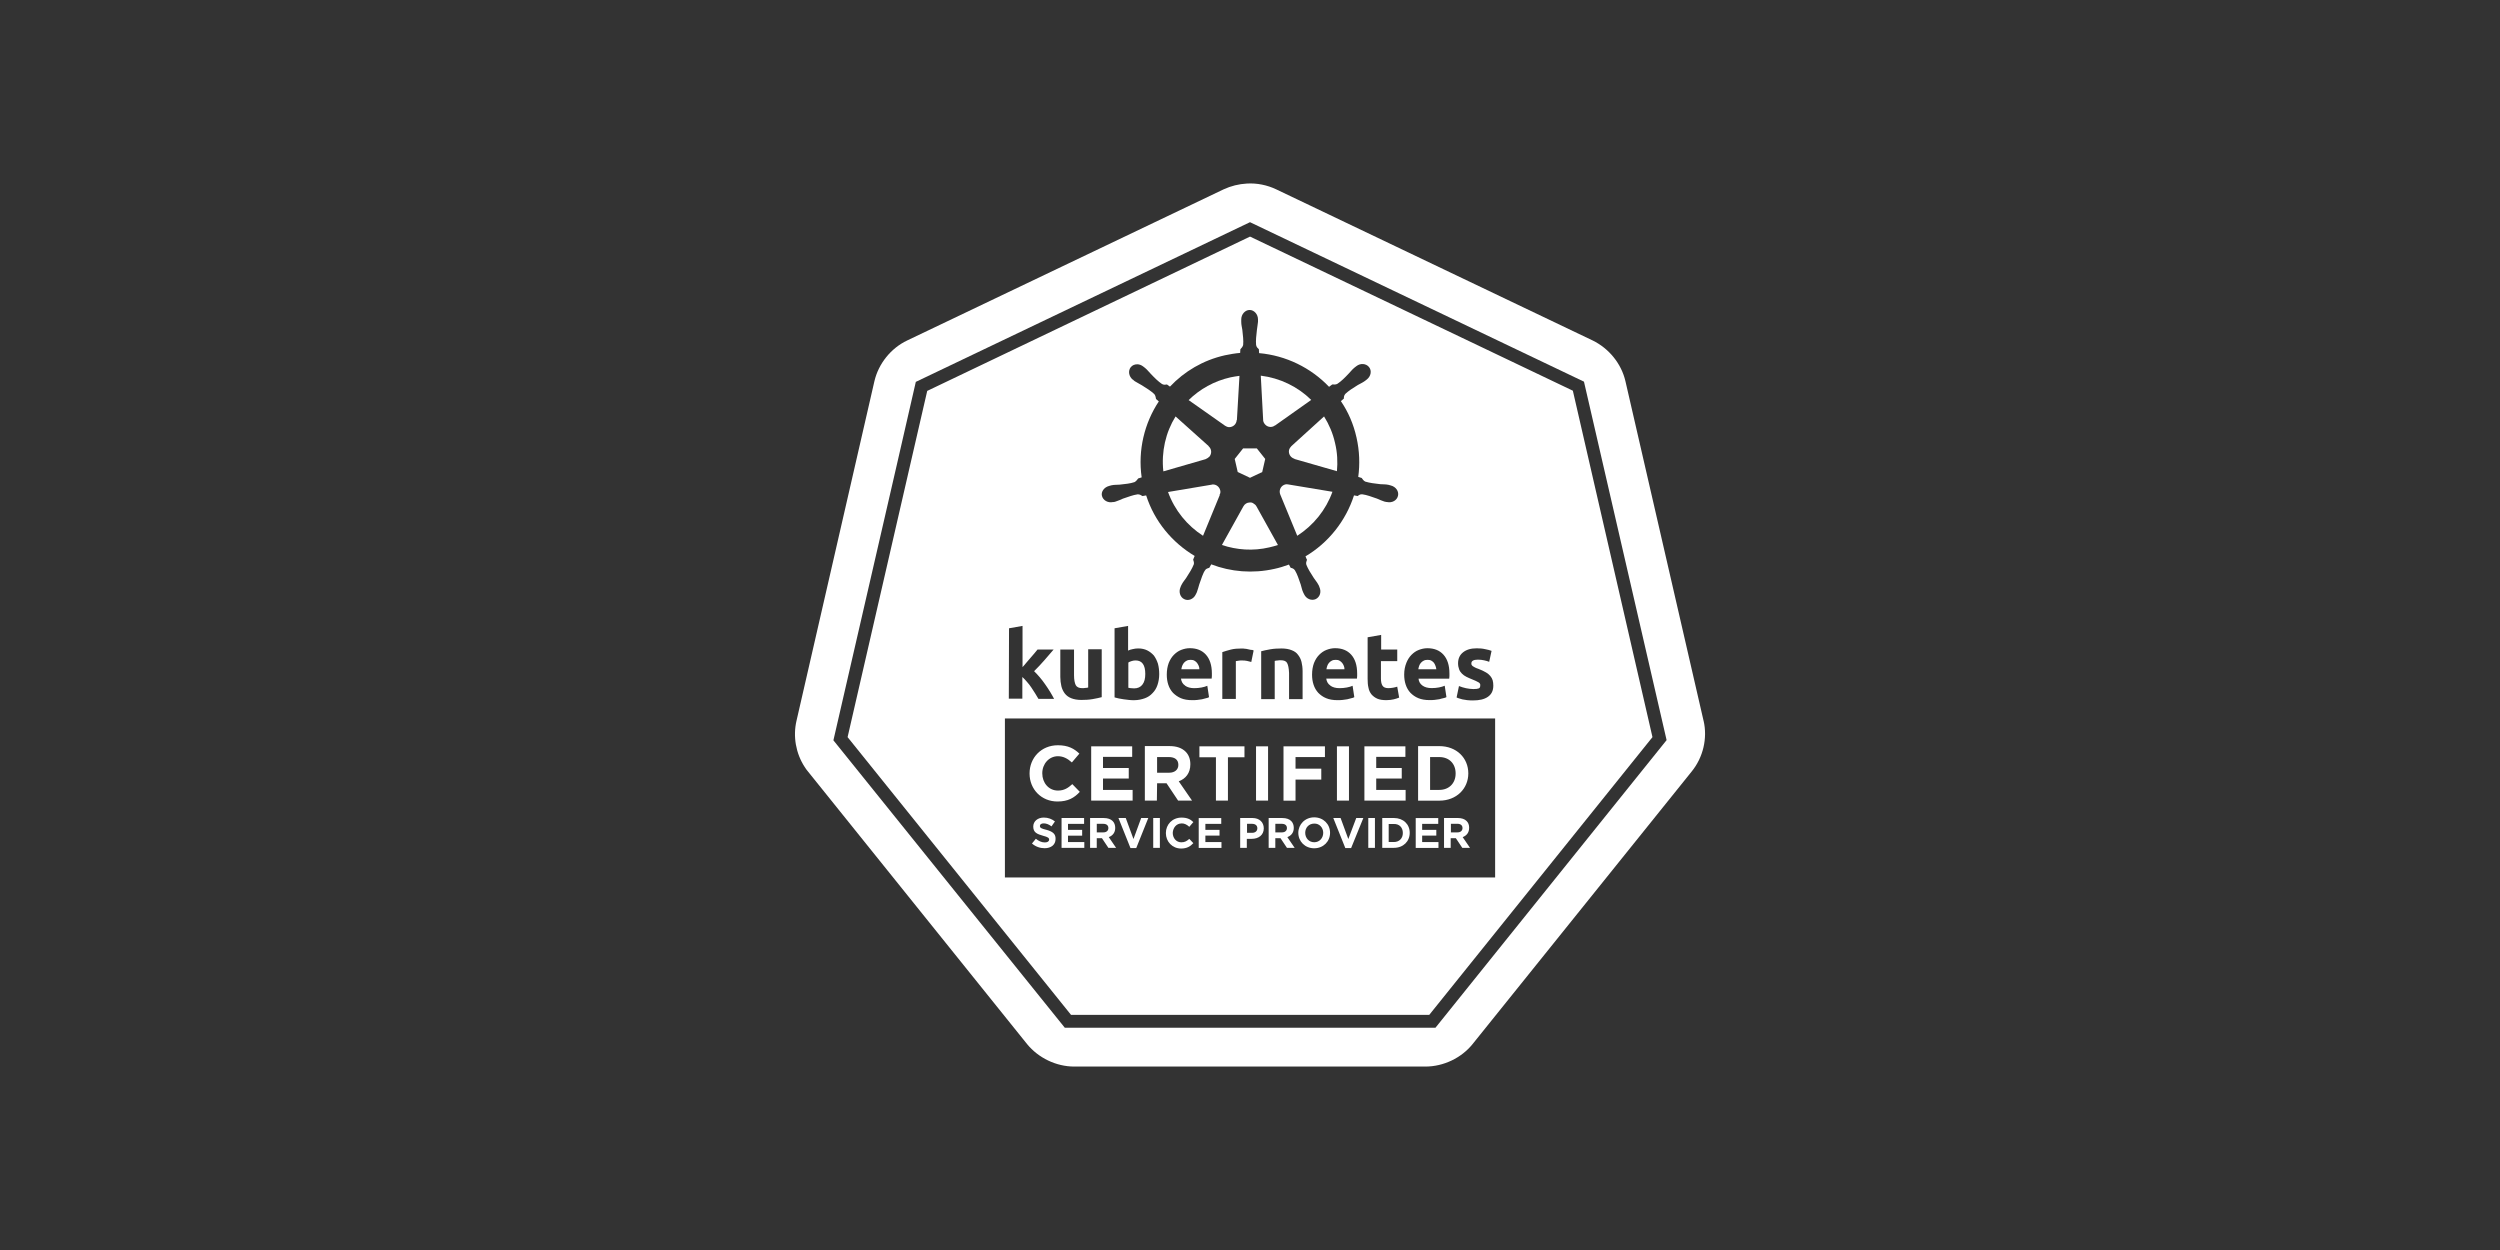 <?xml version="1.0" encoding="UTF-8"?>
<svg id="logos" xmlns="http://www.w3.org/2000/svg" viewBox="0 0 800 400">
  <rect x="0" y="0" width="800" height="400" fill="#333333" stroke="none"/>
  <defs>
    <style>
      .cls-1 {
        fill: #fff;
      }
    </style>
  </defs>
  <g id="Ebene_1">
    <path class="cls-1" d="M400.01,71.1l106.87,51.03,26.44,114.7-73.97,92.04h-118.69,118.69l73.97-92.04-26.44-114.7-106.87-51.03Z"/>
    <path class="cls-1" d="M545.14,230.65l-25-108.66c-1.3-5.63-5.29-10.51-10.51-13.05l-101.24-48.35c-2.88-1.37-6.18-2.06-9.41-1.85-2.54.14-5.08.76-7.42,1.85l-101.24,48.35c-5.22,2.47-9.2,7.42-10.51,13.05l-24.93,108.66c-1.17,5.01-.21,10.44,2.61,14.77.34.55.69,1.03,1.1,1.51l70.06,87.16c3.64,4.46,9.34,7.21,15.11,7.21h112.37c5.77,0,11.54-2.75,15.11-7.21l70.06-87.16c3.71-4.53,5.15-10.71,3.85-16.28h0ZM533.32,236.83l-73.97,92.04h-118.62l-74.04-91.97,20.33-88.33,6.04-26.37,106.94-51.1,106.87,51.03,26.44,114.7h0Z"/>
    <path class="cls-1" d="M402.07,162.04c-.21-.41-.62-.76-1.1-1.03-.34-.21-.76-.27-1.1-.21-.82,0-1.58.48-1.99,1.24l-6.87,12.36c4.74,1.58,9.96,1.99,15.18.76.96-.21,1.85-.48,2.75-.76l-6.87-12.36ZM404.2,134.36c0,.48.21.96.55,1.37.82,1.03,2.27,1.17,3.23.41h.07l11.54-8.17c-4.33-4.26-10.03-7.01-16.14-7.76l.76,14.15h0ZM383.04,212.11c-.21-.27-.48-.48-.82-.69s-.76-.27-1.24-.27-.89.07-1.24.27c-.34.14-.62.41-.89.69-.21.27-.41.62-.55.96s-.21.76-.27,1.1h5.77c0-.41-.07-.76-.21-1.1-.21-.41-.34-.69-.55-.96h0ZM412.3,155.03c-.21,0-.34-.07-.55-.07-.27,0-.62.07-.89.21-1.17.55-1.65,1.92-1.17,3.09l5.43,13.19c5.22-3.37,9.2-8.31,11.26-14.08l-14.08-2.34h0ZM459.35,213.07c-.14-.34-.27-.69-.48-.96-.21-.27-.48-.48-.82-.69s-.76-.27-1.24-.27-.89.07-1.24.27c-.34.14-.62.41-.89.69s-.41.62-.55.96c-.14.34-.21.76-.27,1.1h5.77c-.07-.41-.14-.76-.27-1.1h0Z"/>
    <path class="cls-1" d="M503.31,125.02l-103.3-49.31-103.3,49.38-5.63,24.45-19.85,86.34,71.5,88.88h114.63l71.43-88.88-25.48-110.86ZM473.02,218.29c-.41-.27-1.1-.55-1.92-.89-.69-.27-1.3-.55-1.85-.82-.55-.27-1.03-.62-1.44-1.03s-.69-.82-.89-1.37-.34-1.17-.34-1.92c0-1.51.55-2.68,1.58-3.5,1.1-.89,2.54-1.3,4.4-1.3.96,0,1.85.07,2.68.27.82.14,1.51.34,2.06.55l-.76,3.5c-.48-.21-1.03-.34-1.65-.48s-1.24-.21-1.99-.21c-1.37,0-2.06.41-2.06,1.17,0,.21,0,.34.07.48s.21.27.34.41c.21.14.41.27.69.41.27.14.69.34,1.17.48.96.34,1.72.76,2.34,1.1s1.1.76,1.44,1.17c.34.41.62.89.76,1.37s.21,1.1.21,1.72c0,1.58-.55,2.75-1.72,3.57s-2.75,1.17-4.81,1.17c-1.37,0-2.47-.14-3.37-.34-.89-.27-1.51-.41-1.85-.62l.76-3.64c.76.27,1.51.55,2.27.69s1.51.27,2.34.27,1.37-.07,1.72-.21.48-.48.48-.96c.07-.41-.14-.76-.62-1.03ZM450.01,212.17c.41-1.03.96-1.92,1.65-2.61s1.44-1.24,2.34-1.58c.89-.34,1.79-.55,2.75-.55,2.2,0,3.91.69,5.15,2.06s1.92,3.37,1.92,6.04v.82c0,.34-.07.62-.07.82h-9.82c.07.89.48,1.65,1.24,2.2.76.55,1.72.82,2.95.82.82,0,1.58-.07,2.34-.21s1.37-.34,1.85-.55l.55,3.64c-.21.14-.55.27-.96.34s-.82.21-1.3.34c-.48.07-.96.14-1.51.21-.55.07-1.1.07-1.65.07-1.37,0-2.61-.21-3.57-.62-1.03-.41-1.85-1.03-2.54-1.72-.69-.76-1.17-1.58-1.51-2.61-.34-1.03-.48-2.06-.48-3.23,0-1.44.27-2.68.69-3.71h0ZM447.12,207.85v3.71h-5.22v5.56c0,.96.14,1.72.48,2.27s.96.82,1.92.82c.48,0,.96-.07,1.44-.14s.96-.21,1.37-.34l.62,3.5c-.55.21-1.1.41-1.72.55s-1.44.27-2.34.27c-1.17,0-2.2-.14-2.95-.48-.76-.34-1.37-.82-1.85-1.37-.48-.62-.82-1.3-.96-2.13-.21-.82-.27-1.79-.27-2.82v-13.32l4.33-.76v4.67h5.15ZM354.88,155.51q.07,0,0,0c.27-.07.55-.14.76-.21.96-.21,1.72-.14,2.61-.21,1.85-.21,3.43-.34,4.81-.82.41-.21.89-.76,1.17-1.17l1.1-.34c-1.24-8.72.89-17.38,5.49-24.31l-.89-.76c-.07-.34-.14-1.1-.55-1.58-1.03-.96-2.4-1.85-3.98-2.82-.76-.48-1.44-.76-2.27-1.3-.14-.14-.41-.27-.55-.48h-.07c-1.3-1.03-1.58-2.82-.69-3.98.55-.69,1.3-.96,2.13-.96.62,0,1.3.27,1.85.69.21.14.41.34.62.48.76.62,1.17,1.24,1.79,1.85,1.3,1.37,2.4,2.47,3.64,3.3.62.34,1.1.21,1.58.14.14.14.69.48.96.69,4.6-4.88,10.58-8.45,17.58-10.03,1.65-.34,3.23-.62,4.88-.76l.07-1.17c.34-.34.76-.82.89-1.37.14-1.44-.07-3.02-.27-4.88-.14-.89-.34-1.58-.34-2.54v-.76c0-1.65,1.24-3.02,2.68-3.02s2.68,1.37,2.68,3.02v.76c-.07.96-.27,1.72-.34,2.54-.21,1.85-.41,3.43-.27,4.88.14.76.55,1.03.89,1.37,0,.21.07.82.07,1.24,8.59.76,16.55,4.67,22.39,10.78l1.03-.76c.34,0,1.1.14,1.65-.21,1.24-.82,2.34-1.92,3.64-3.3.62-.62,1.03-1.24,1.79-1.85.14-.14.41-.34.62-.48,1.3-1.03,3.09-.89,4.05.27.96,1.17.62,2.95-.69,3.98-.21.14-.41.34-.62.48-.76.55-1.44.82-2.27,1.3-1.58.96-2.95,1.85-3.98,2.82-.48.55-.48,1.03-.48,1.51-.14.14-.69.62-.96.82,2.34,3.43,4.05,7.35,5.01,11.68.96,4.26,1.1,8.52.55,12.57l1.1.34c.21.27.62.96,1.17,1.17,1.37.41,2.95.62,4.81.82.89.07,1.65,0,2.61.21.21.07.55.14.76.21,1.58.41,2.61,1.85,2.27,3.3s-1.85,2.34-3.5,1.99h-.14c-.21-.07-.48-.07-.69-.14-.89-.27-1.58-.62-2.4-.96-1.79-.62-3.23-1.17-4.67-1.37-.76-.07-1.1.27-1.51.55-.21-.07-.82-.14-1.17-.21-2.61,8.1-8.1,15.11-15.52,19.51.14.34.34.96.48,1.1-.14.48-.41.89-.21,1.58.55,1.37,1.37,2.68,2.4,4.26.48.76,1.03,1.3,1.44,2.13.14.21.27.48.34.76.69,1.51.21,3.16-1.17,3.85-1.37.62-3.02-.07-3.71-1.51-.07-.21-.27-.48-.34-.69-.41-.89-.48-1.65-.76-2.47-.62-1.79-1.1-3.3-1.85-4.53-.41-.62-.89-.69-1.37-.82-.07-.14-.41-.76-.55-1.03-1.51.55-3.02,1.03-4.6,1.37-7.01,1.58-14.01.96-20.26-1.44l-.62,1.1c-.48.14-.89.27-1.17.55-.96,1.17-1.37,3.02-2.06,4.81-.27.82-.41,1.58-.76,2.47-.07.21-.21.48-.34.69-.69,1.51-2.4,2.2-3.71,1.51-1.3-.62-1.85-2.34-1.17-3.85.07-.21.21-.55.34-.76.41-.82.96-1.44,1.44-2.13,1.03-1.58,1.92-3.02,2.47-4.4.14-.48-.07-1.1-.21-1.51l.48-1.17c-7.14-4.26-12.84-10.99-15.52-19.37l-1.17.21c-.34-.21-.96-.62-1.58-.55-1.44.21-2.88.76-4.67,1.37-.82.34-1.51.69-2.4.96-.21.07-.48.14-.69.14h-.14c-1.58.34-3.16-.55-3.5-1.99-.34-1.3.69-2.75,2.27-3.16h0ZM425.69,219.39c.76.55,1.72.82,2.95.82.82,0,1.58-.07,2.34-.21s1.37-.34,1.85-.55l.55,3.64c-.21.14-.55.27-.96.34-.41.14-.82.21-1.3.34-.48.07-.96.14-1.51.21-.55.07-1.1.07-1.65.07-1.37,0-2.61-.21-3.57-.62-1.03-.41-1.85-1.03-2.54-1.72-.69-.76-1.17-1.58-1.51-2.61s-.48-2.06-.48-3.23c0-1.37.21-2.61.62-3.71.41-1.03.96-1.92,1.65-2.61s1.44-1.24,2.34-1.58c.89-.34,1.79-.55,2.75-.55,2.2,0,3.91.69,5.15,2.06,1.24,1.37,1.92,3.37,1.92,6.04v.82c0,.34-.07.62-.07.82h-9.82c.14.96.55,1.72,1.31,2.2h0ZM411.89,212.17c-.34-.62-1.03-.89-2.06-.89-.34,0-.62,0-.96.07-.34,0-.69.07-.96.14v12.23h-4.33v-15.32c.76-.21,1.72-.41,2.88-.62,1.17-.21,2.4-.27,3.64-.27,1.3,0,2.4.21,3.23.55.89.34,1.58.82,2.06,1.51.48.62.89,1.37,1.1,2.27.21.89.34,1.85.34,2.95v8.93h-4.33v-8.38c-.07-1.51-.27-2.54-.62-3.16h0ZM401.17,208.12l-.76,3.71c-.41-.07-.82-.21-1.37-.34s-1.1-.14-1.72-.14c-.27,0-.62,0-.96.07-.41.07-.69.14-.89.14v12.09h-4.33v-14.97c.76-.27,1.72-.55,2.75-.82s2.27-.34,3.57-.34c.21,0,.48,0,.82.07.34,0,.69.07.96.14.34.07.69.14.96.21.48,0,.76.07.96.21h0ZM379.2,219.39c.76.55,1.72.82,2.95.82.82,0,1.58-.07,2.34-.21.76-.14,1.37-.34,1.85-.55l.55,3.64c-.21.14-.55.27-.96.34-.41.14-.82.21-1.3.34-.48.07-.96.14-1.51.21s-1.1.07-1.65.07c-1.37,0-2.61-.21-3.57-.62-.96-.41-1.85-1.03-2.54-1.72-.69-.76-1.17-1.58-1.51-2.61s-.48-2.06-.48-3.23c0-1.37.21-2.61.62-3.71.41-1.03.96-1.92,1.65-2.61s1.44-1.24,2.34-1.58c.89-.34,1.79-.55,2.75-.55,2.2,0,3.91.69,5.15,2.06,1.24,1.37,1.92,3.37,1.92,6.04v.82c0,.34-.07.62-.07.82h-9.82c.14.96.55,1.72,1.3,2.2ZM362.51,207.71c.55-.14,1.1-.21,1.72-.21,1.1,0,2.06.21,2.88.62.82.41,1.51.96,2.13,1.65.55.76.96,1.58,1.3,2.61.27,1.03.41,2.13.41,3.37s-.21,2.4-.55,3.43-.89,1.92-1.58,2.61c-.69.76-1.51,1.3-2.47,1.65s-2.13.62-3.37.62c-.55,0-1.1,0-1.65-.07-.55-.07-1.17-.14-1.72-.21s-1.1-.21-1.58-.27c-.48-.14-.96-.21-1.37-.34v-22.12l4.33-.76v7.9c.48-.21.96-.41,1.51-.48h0ZM339.36,207.85h4.33v8.24c0,1.44.21,2.47.55,3.16.34.62,1.03.96,2.06.96.34,0,.62,0,.96-.07.34,0,.69-.07.96-.14v-12.23h4.33v15.32c-.76.21-1.72.41-2.88.62-1.17.21-2.4.27-3.64.27-1.3,0-2.4-.21-3.23-.55-.89-.34-1.58-.89-2.06-1.51s-.89-1.44-1.1-2.34c-.21-.89-.34-1.92-.34-2.95v-8.79h.07ZM322.88,201.05l4.33-.76v13.19c.41-.48.89-.96,1.3-1.51.48-.55.89-1.03,1.3-1.51l1.24-1.44c.41-.48.69-.82.96-1.17h5.15c-1.03,1.24-2.06,2.4-3.02,3.5-.96,1.1-2.06,2.27-3.23,3.43.55.55,1.17,1.17,1.79,1.92s1.24,1.51,1.79,2.34c.55.82,1.1,1.58,1.58,2.4.48.82.89,1.51,1.24,2.2h-5.01c-.34-.55-.69-1.1-1.03-1.72-.41-.62-.82-1.24-1.24-1.92-.41-.62-.89-1.24-1.44-1.85-.48-.55-.96-1.1-1.44-1.51v6.94h-4.33l.07-22.53h0ZM478.44,280.79h-156.87v-50.89h156.87v50.89h0Z"/>
    <path class="cls-1" d="M429.47,212.11c-.21-.27-.48-.48-.82-.69s-.76-.27-1.24-.27-.89.07-1.24.27c-.34.14-.62.41-.89.69s-.41.62-.55.96c-.14.34-.21.76-.27,1.1h5.77c0-.41-.07-.76-.21-1.1-.14-.41-.34-.69-.55-.96ZM361,220.07c.21.07.48.07.82.14.34,0,.69.07,1.1.07,1.17,0,2.06-.41,2.68-1.24.62-.82.89-1.92.89-3.37,0-2.88-1.03-4.33-3.09-4.33-.48,0-.89.07-1.3.21-.41.14-.82.27-1.03.48v8.04h-.07ZM390.46,156.88c-.27-1.1-1.24-1.85-2.27-1.85-.14,0-.34,0-.48.07l-13.94,2.34c2.13,5.91,6.18,10.78,11.2,14.01l5.36-13.05-.07-.07c.27-.41.34-.89.21-1.44h0ZM396.09,151.05l3.91,1.85,3.91-1.85.96-4.19-2.68-3.37h-4.4l-2.68,3.37.96,4.19ZM391.97,136.21c.41.27.89.48,1.37.48,1.3,0,2.34-1.03,2.4-2.27h.07l.82-14.15c-.96.14-1.92.27-2.88.48-5.22,1.17-9.82,3.78-13.39,7.28l11.61,8.17ZM413.26,142.74c-.34.34-.62.76-.76,1.24-.27,1.24.48,2.47,1.72,2.82v.07l13.6,3.91c.27-2.95.14-5.98-.62-9.07-.69-3.09-1.92-5.91-3.5-8.45l-10.44,9.48h0ZM385.79,146.93c.48-.21.89-.48,1.24-.82.82-1.03.69-2.47-.27-3.3v-.07l-10.58-9.48c-3.16,5.08-4.6,11.26-3.91,17.58l13.53-3.91h0ZM338.4,256.48c3.37,0,5.36-1.17,7.14-3.09l-2.4-2.47c-1.37,1.24-2.61,2.06-4.6,2.06-2.95,0-5.01-2.47-5.01-5.49v-.07c0-2.95,2.13-5.43,5.01-5.43,1.72,0,3.09.76,4.46,1.99l2.4-2.82c-1.65-1.58-3.57-2.68-6.87-2.68-5.36,0-9.07,4.05-9.07,9v.07c0,5.01,3.78,8.93,8.93,8.93ZM362.44,252.77h-9.48v-3.64h8.24v-3.37h-8.24v-3.57h9.34v-3.37h-13.12v17.38h13.26v-3.43ZM370.27,250.64h3.02l3.71,5.56h4.46l-4.26-6.18c2.2-.82,3.71-2.61,3.71-5.43v-.07c0-1.65-.55-3.02-1.51-3.98-1.17-1.17-2.88-1.79-5.08-1.79h-7.97v17.45h3.85l.07-5.56h0ZM370.27,242.26h3.78c1.85,0,3.02.82,3.02,2.47v.07c0,1.44-1.1,2.47-2.95,2.47h-3.85v-5.01h0ZM389.09,256.2h3.85v-13.87h5.29v-3.5h-14.42v3.5h5.29v13.87ZM401.93,238.82h3.85v17.38h-3.85v-17.38ZM414.57,249.47h8.24v-3.5h-8.24v-3.71h9.41v-3.43h-13.26v17.38h3.85v-6.73ZM427.82,238.82h3.85v17.38h-3.85v-17.38ZM449.8,252.77h-9.41v-3.64h8.17v-3.37h-8.17v-3.57h9.34v-3.37h-13.12v17.38h13.19v-3.43ZM469.86,247.48c0-4.95-3.78-8.72-9.27-8.72h-6.8v17.45h6.8c5.49,0,9.27-3.85,9.27-8.72ZM457.63,242.26h2.95c3.16,0,5.22,2.13,5.22,5.22v.07c0,3.09-2.13,5.22-5.22,5.22h-2.95v-10.51h0ZM334.83,265.54c-1.65-.41-2.06-.62-2.06-1.24,0-.48.41-.82,1.24-.82s1.65.34,2.47.96l1.1-1.58c-.96-.76-2.13-1.24-3.57-1.24-1.92,0-3.37,1.17-3.37,2.88,0,1.92,1.24,2.4,3.16,2.95,1.58.41,1.92.69,1.92,1.24s-.55.89-1.37.89c-1.1,0-1.99-.48-2.88-1.17l-1.24,1.51c1.17,1.03,2.61,1.51,4.05,1.51,2.06,0,3.5-1.1,3.5-2.95.07-1.72-1.03-2.4-2.95-2.95h0ZM346.91,263.62v-1.85h-7.21v9.55h7.28v-1.85h-5.22v-2.06h4.53v-1.85h-4.53v-1.92h5.15ZM350.97,268.22h1.65l2.06,3.09h2.47l-2.34-3.43c1.24-.48,2.06-1.44,2.06-2.95,0-.89-.27-1.65-.82-2.2-.62-.62-1.58-.96-2.82-.96h-4.4v9.55h2.13v-3.09h0ZM350.97,263.62h2.06c1.03,0,1.65.48,1.65,1.37,0,.82-.62,1.37-1.58,1.37h-2.13v-2.75h0ZM357.9,261.76l3.85,9.62h1.85l3.85-9.62h-2.27l-2.47,6.73-2.47-6.73h-2.34ZM369.03,261.76h2.13v9.55h-2.13v-9.55ZM378.1,263.48c.96,0,1.72.41,2.47,1.1l1.3-1.51c-.89-.89-1.99-1.44-3.78-1.44-2.95,0-5.01,2.2-5.01,4.95s2.06,4.95,4.88,4.95c1.85,0,2.95-.69,3.91-1.72l-1.3-1.37c-.76.69-1.44,1.1-2.54,1.1-1.65,0-2.75-1.37-2.75-3.02.07-1.65,1.17-3.02,2.82-3.02h0ZM390.87,269.46h-5.15v-2.06h4.53v-1.85h-4.53v-1.92h5.08v-1.85h-7.21v9.55h7.28v-1.85ZM396.85,271.31h2.13v-2.88h1.58c2.13,0,3.85-1.17,3.85-3.37,0-1.92-1.37-3.3-3.64-3.3h-3.91v9.55h0ZM398.98,263.62h1.65c1.03,0,1.72.48,1.72,1.44,0,.82-.62,1.44-1.65,1.44h-1.65v-2.88h-.07ZM408.11,268.22h1.65l2.06,3.09h2.47l-2.34-3.43c1.24-.48,2.06-1.44,2.06-2.95,0-.89-.27-1.65-.82-2.2-.62-.62-1.58-.96-2.82-.96h-4.4v9.55h2.13v-3.09h0ZM408.11,263.62h2.06c1.03,0,1.65.48,1.65,1.37,0,.82-.62,1.37-1.58,1.37h-2.13v-2.75h0ZM415.46,266.5c0,2.75,2.13,4.95,5.08,4.95s5.08-2.2,5.08-4.95-2.13-4.95-5.08-4.95-5.08,2.27-5.08,4.95ZM423.43,266.5c0,1.65-1.17,3.02-2.88,3.02s-2.88-1.37-2.88-3.02,1.17-2.95,2.88-2.95c1.65-.07,2.88,1.3,2.88,2.95ZM432.36,271.38l3.91-9.62h-2.27l-2.54,6.73-2.47-6.73h-2.34l3.85,9.62h1.85ZM437.85,261.76h2.13v9.55h-2.13v-9.55ZM446.03,261.76h-3.71v9.55h3.71c3.02,0,5.08-2.06,5.08-4.81s-2.06-4.74-5.08-4.74ZM448.91,266.57c0,1.72-1.17,2.88-2.88,2.88h-1.65v-5.77h1.65c1.72-.07,2.88,1.1,2.88,2.88h0ZM460.31,269.46h-5.22v-2.06h4.53v-1.85h-4.53v-1.92h5.15v-1.85h-7.21v9.55h7.28v-1.85ZM470.13,264.92c0-.96-.27-1.65-.82-2.2-.62-.62-1.58-.96-2.82-.96h-4.4v9.55h2.13v-3.09h1.65l2.06,3.09h2.47l-2.34-3.43c1.24-.48,2.06-1.44,2.06-2.95ZM468,264.99c0,.82-.62,1.37-1.58,1.37h-2.13v-2.75h2.06c1.03,0,1.65.48,1.65,1.37Z"/>
  </g>
</svg>